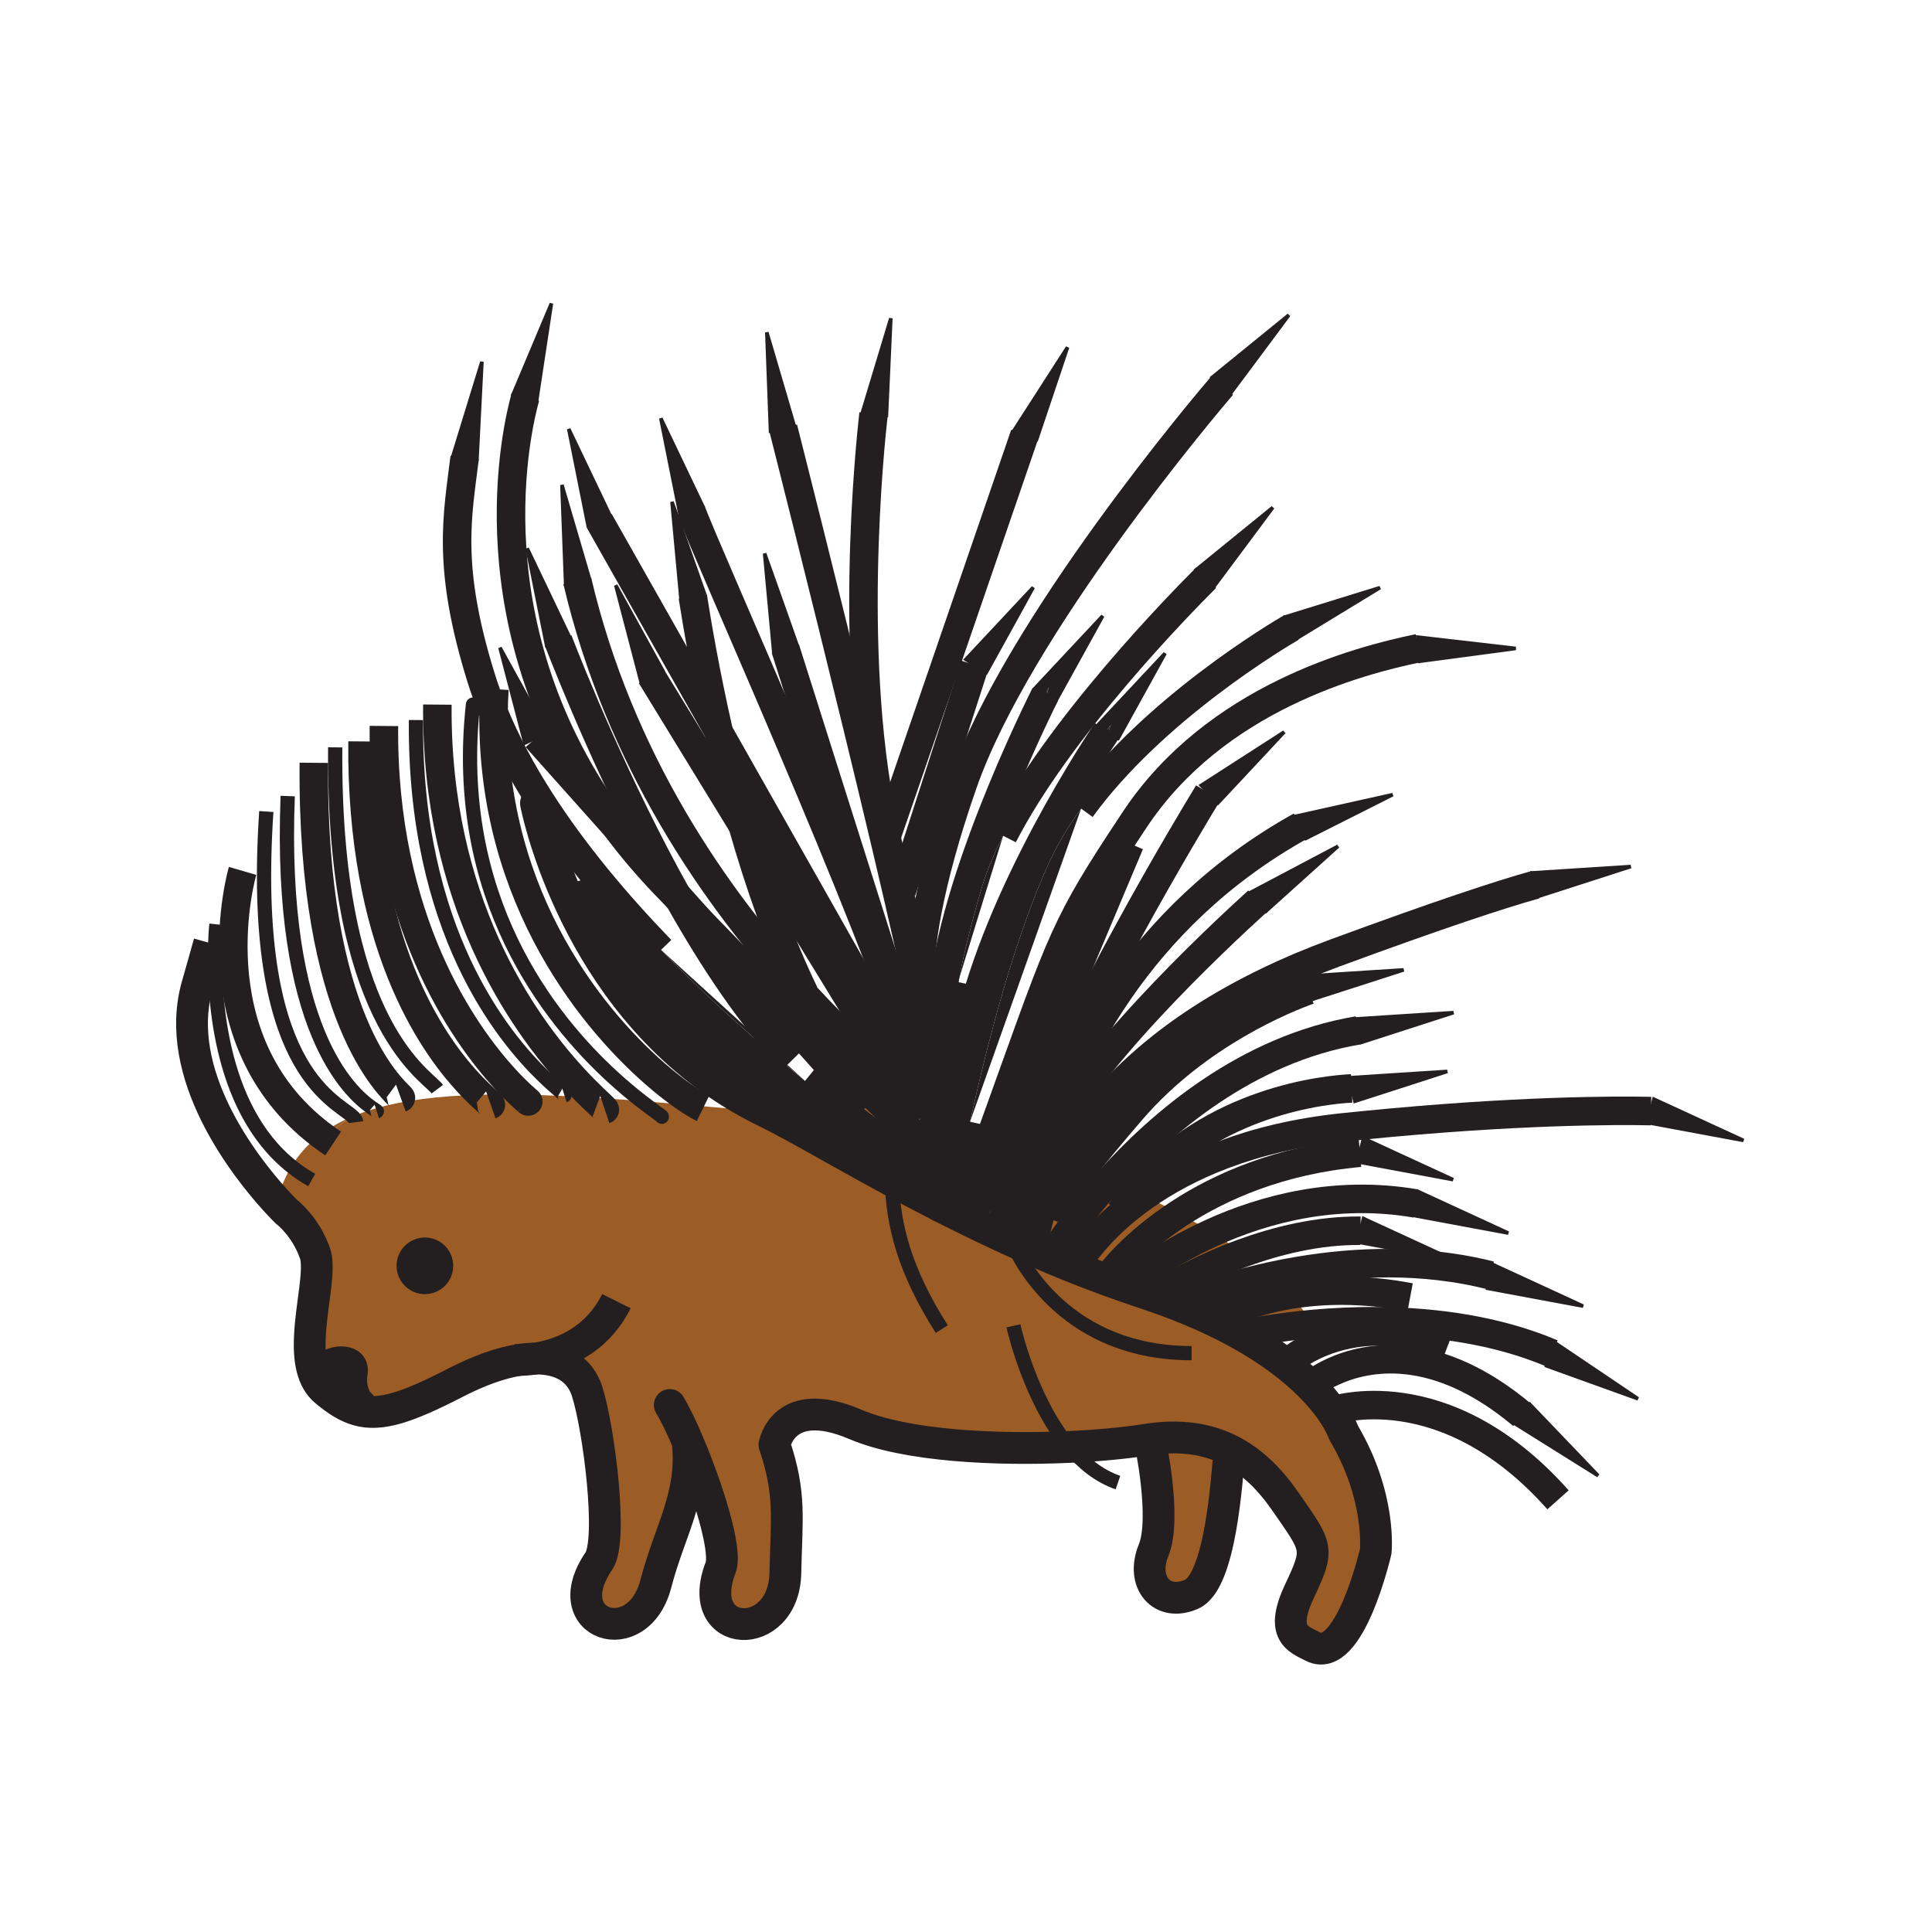 <?xml version="1.0" encoding="iso-8859-1"?>
<!-- Generator: Adobe Illustrator 12.0.1, SVG Export Plug-In . SVG Version: 6.00 Build 51448)  -->
<!DOCTYPE svg PUBLIC "-//W3C//DTD SVG 1.1//EN" "http://www.w3.org/Graphics/SVG/1.1/DTD/svg11.dtd">
<svg  version="1.1" id="Layer_1" xmlns="http://www.w3.org/2000/svg" xmlns:xlink="http://www.w3.org/1999/xlink" width="850.89" height="850.89"
	 viewBox="0 0 850.89 850.89" style="overflow:visible;enable-background:new 0 0 850.89 850.89;" xml:space="preserve">
<g>
	<g id="XMLID_5_">
		<g>
			<path style="fill:#231F20;" d="M728.42,484.1l39.43,18.16c-0.58-0.08-42-7.81-42-7.81l1.271-5.11L728.42,484.1z"/>
			<path style="fill:#231F20;" d="M685.39,591.78l36,24.27c-0.56-0.17-40.199-14.479-40.199-14.479l2.35-5.49L685.39,591.78z"/>
			<path style="fill:#231F20;" d="M674.9,384.44l43.319-2.79c-0.54,0.2-40.66,13.11-40.66,13.11l-1.319-5.12L674.9,384.44z"/>
			<path style="fill:#231F20;" d="M673.81,618.56l30.03,31.351c-0.51-0.29-36.22-22.66-36.22-22.66l2.86-4.02L673.81,618.56z"/>
			<path style="fill:#231F20;" d="M657.8,557.07l39.431,18.17c-0.58-0.08-42-7.82-42-7.82L657.8,557.07z"/>
			<path style="fill:#231F20;" d="M624.42,280.61l43.12,4.97c-0.57,0.11-42.34,5.66-42.34,5.66l-0.431-5.79L624.42,280.61z"/>
			<path style="fill:#231F20;" d="M624.85,524.9l39.431,18.17c-0.59-0.08-42.011-7.82-42.011-7.82l1.301-5.21L624.85,524.9z"/>
			<path style="fill:#231F20;" d="M596.83,448.78l43.32-2.79c-0.551,0.21-40.66,13.12-40.66,13.12l-1.37-5.311L596.83,448.78z"/>
			<path style="fill:#231F20;" d="M600.52,501.36l39.431,18.17c-0.58-0.08-42-7.82-42-7.82l1-4.02L600.52,501.36z"/>
			<path style="fill:#231F20;" d="M600.52,536.67l39.431,18.17c-0.58-0.08-42-7.82-42-7.82l1.24-4.979L600.52,536.67z"/>
			<path style="fill:#231F20;" d="M594.08,474.68l43.32-2.8c-0.54,0.21-40.66,13.12-40.66,13.12l-1.45-5.64L594.08,474.68z"/>
			<path style="fill:#231F20;" d="M574.85,429.95l43.33-2.79c-0.55,0.2-40.67,13.109-40.67,13.109l-1.069-4.159L574.85,429.95z"/>
			<path style="fill:#231F20;" d="M570.98,359.43l42.369-9.44c-0.51,0.29-38.149,19.23-38.149,19.23l-2.34-5.44L570.98,359.43z"/>
			<path style="fill:#231F20;" d="M566.31,271.63l41.46-12.82c-0.479,0.33-36.479,22.23-36.479,22.23l-2.49-4.71L566.31,271.63z"/>
			<path style="fill:#9C5C25;" d="M128.38,513.68c3.35-5.51,7.65-10.149,12.8-14.02c0.67,0.51,1.35,1.02,2.04,1.51
				c3.21-3.49,7.28-6.62,12.12-9.41c0.15-0.08,0.3-0.17,0.45-0.25c2.78-1.149,5.7-2.17,8.77-3.08
				c13.22-3.939,29.03-5.79,46.95-6.279c5.71-0.15,11.63-0.16,17.75-0.061c6.24,0.101,12.69,0.32,19.33,0.641
				c4.07,0.189,8.21,0.42,12.42,0.68c6.95,0.43,14.08,0.939,21.39,1.52c8.2,0.641,16.62,1.351,25.23,2.101
				c9.66,0.84,19.57,1.729,29.69,2.609c12.92,6.341,31.88,17.591,55.45,30.341c6.7,3.619,13.78,7.369,21.2,11.159
				c-0.07,0.46-0.07,0.46-0.07,0.46l0.15-0.42c1.7,0.87,3.42,1.74,5.16,2.61c2.72,1.37,5.48,2.729,8.28,4.1
				c4.029,1.971,8.14,3.931,12.33,5.88c1.81,0.851,3.649,1.69,5.489,2.53c3.051,1.391,6.131,2.771,9.261,4.13
				c2.91,1.28,5.859,2.551,8.85,3.801c3.39,1.42,6.83,2.829,10.311,4.21v0.01c4.72,1.87,9.51,3.71,14.38,5.479h0.01
				c2.42,0.9,4.86,1.771,7.32,2.63c2.88,1.011,5.779,2,8.699,2.96c2.12,0.7,4.2,1.41,6.221,2.131c0.33,0.109,0.649,0.229,0.97,0.34
				c2.82,1.01,5.54,2.04,8.17,3.08c0.01,0,0.01,0.01,0.02,0.01c5.41,2.13,10.421,4.3,15.061,6.52c4.24,2.011,8.18,4.051,11.83,6.091
				c7.41,4.149,13.649,8.3,18.899,12.31c4.46,3.41,8.2,6.71,11.32,9.81c12.271,12.16,15.12,21.181,15.12,21.181
				c16.74,28.25,14.13,52.31,14.13,52.31s-11.51,50.22-27.72,41.851c-6.53-3.36-14.65-5.75-5.76-24.58
				c8.899-18.84,7.85-18.84-6.271-39.24c-6.939-10.021-14.89-17.9-24.66-22.75c-9.66-4.82-21.09-6.68-35.09-4.74
				c-0.649,0.08-1.31,0.18-1.979,0.29c-8.561,1.38-20.29,2.53-33.4,3.13c-31.77,1.46-71.65-0.3-94.24-9.93
				c-31.91-13.59-35.67,8.979-35.67,8.979c7.37,21.91,5.27,32.73,4.8,56.41c-0.61,31.33-40.81,29.58-28.51-2.38
				c2.9-7.55-5.72-34.62-14.02-54.29l-0.36,0.17c2.09,23.021-8.19,38.271-14.13,61.21c-7.84,30.33-44.46,18.311-25.1-9.939
				c6.23-9.101,0-58.59-5.24-74.811c-2.93-9.1-10.64-14.41-22.56-14.359c-2.32,0.01-4.8,0.22-7.44,0.64
				c-7.96,1.29-17.36,4.54-28.06,10.06c-21.65,11.181-33.05,14.66-42.74,11.99l0.88-3.34c-1.33-1.54-4.1-6.24-2.95-13.14
				c1.11-6.75-8.61-6.44-12.87-2.44l-5.3,0.46c-4.05-16.06,4.59-40.96,1.25-50.55c-4.19-12.02-12.56-18.31-12.56-18.31
				s-1.99-1.91-5.1-5.351l1.17-0.09C123.7,522.82,125.75,517.98,128.38,513.68z M194.89,557.5c0-4.3-3.47-7.77-7.76-7.77
				s-7.77,3.47-7.77,7.77c0,4.29,3.48,7.76,7.77,7.76S194.89,561.79,194.89,557.5z"/>
			<path style="fill:#231F20;" d="M550.9,392.98l38.39-20.28c-0.42,0.41-31.74,28.6-31.74,28.6l-3.58-4.47L550.9,392.98z"/>
			<path style="fill:#9C5C25;" d="M568.16,570.24c3.859,4.18,7.229,8.479,10.06,12.87c-15.13,1.35-26.62,3.5-31.81,4.58
				c-3.65-2.04-7.59-4.08-11.83-6.091C536.7,580.28,548.31,573.53,568.16,570.24z"/>
			<path style="fill:#231F20;" d="M533.95,166.15l33.67-27.39c-0.32,0.49-25.521,34.26-25.521,34.26l-3.83-3.23L533.95,166.15z"/>
			<path style="fill:#231F20;" d="M529.05,345.9l36.5-23.5c-0.37,0.45-29.16,31.22-29.16,31.22l-4.25-4.47L529.05,345.9z"/>
			<path style="fill:#231F20;" d="M526.89,250.9l33.67-27.39c-0.329,0.48-25.52,34.26-25.52,34.26l-3.88-3.27L526.89,250.9z"/>
			<path style="fill:#9C5C25;" d="M559.83,562.05c2.979,2.67,5.77,5.41,8.33,8.19c-19.851,3.29-31.46,10.04-33.58,11.359
				c-4.64-2.22-9.65-4.39-15.061-6.52l0.341-0.86C520.63,573.88,536.32,567.16,559.83,562.05z"/>
			<path style="fill:#9C5C25;" d="M541.47,638.58c-1.1,12.72-3.87,57.92-16.67,63.55c-13.08,5.76-22.5-5.22-16.74-19.35
				c5.761-14.12-1.569-48.13-1.569-48.13l-0.11-0.811C520.38,631.9,531.81,633.76,541.47,638.58z"/>
			<path style="fill:#9C5C25;" d="M533.91,542.87c4.72,2.93,9.189,5.939,13.39,9.03c-17.439,6.359-30.45,13.899-34.649,16.46
				c-0.95,0.58-1.45,0.909-1.45,0.909l-0.84,2.381c-2.021-0.721-4.101-1.431-6.221-2.131c-2.92-0.96-5.819-1.949-8.699-2.96
				l0.06-0.17C495.5,566.39,510.05,553.66,533.91,542.87z"/>
			<path style="fill:#9C5C25;" d="M519.28,534.43c5.1,2.73,9.979,5.551,14.63,8.44c-23.86,10.79-38.41,23.52-38.41,23.52l-0.06,0.17
				c-2.46-0.859-4.9-1.729-7.32-2.63l1.11-3.04C489.23,560.89,498.86,547.76,519.28,534.43z"/>
			<path style="fill:#9C5C25;" d="M519.28,534.43c-20.42,13.33-30.05,26.46-30.05,26.46l-1.11,3.04h-0.01
				c-4.87-1.77-9.66-3.609-14.38-5.479v-0.01l0.59-1.471c0,0,8.069-14.989,29.71-30.21C509.29,529.24,514.39,531.8,519.28,534.43z"
				/>
			<path style="fill:#231F20;" d="M483.45,319.44l29.66-31.69c-0.261,0.53-20.66,37.4-20.66,37.4l-4.351-2.76l1.12-3.17
				c-0.09,0.13-0.729,1.07-1.83,2.72L483.45,319.44z"/>
			<path style="fill:#9C5C25;" d="M500.09,524.93c1.33,0.601,2.641,1.21,3.94,1.83c-21.641,15.221-29.71,30.21-29.71,30.21
				l-0.59,1.471c-3.48-1.381-6.921-2.79-10.311-4.21l1.48-3.54c0,0,8.34-13.641,23.729-30.78
				C492.53,521.54,496.35,523.22,500.09,524.93z"/>
			<path style="fill:#231F20;" d="M489.22,319.22l-1.12,3.17l-0.71-0.45C488.49,320.29,489.13,319.35,489.22,319.22z"/>
			<path style="fill:#231F20;" d="M488.1,322.39l-11.96,33.74c-5.31,7.3-9.949,14.9-13.59,22.72
				c-15.77,33.87-27.979,81.72-35.33,115.19l-1.55,4.36c-2.09-0.58-4.2-1.16-6.31-1.721c1.32-8.46,2.96-18.979,5-32.04
				c9.31-59.6,53.43-128.31,63.03-142.7L488.1,322.39z"/>
			<path style="fill:#231F20;" d="M455.99,302.97l29.66-31.7c-0.261,0.53-20.66,37.4-20.66,37.4l-4.07-2.58l1.1-3.59
				c-0.079,0.15-0.659,1.28-1.64,3.25L455.99,302.97z"/>
			<path style="fill:#9C5C25;" d="M462.23,536.35c0.71-1.569,3.699-7.279,14.539-21.21c4.021,1.551,7.98,3.141,11.86,4.771
				c-15.39,17.14-23.729,30.78-23.729,30.78l-1.48,3.54c-2.99-1.25-5.939-2.521-8.85-3.801l0.92-2.09c0,0,0.09-1.58,0.59-4.42
				c0.34-1.95,0.88-4.49,1.71-7.53c0.1-0.359,0.2-0.72,0.31-1.09L462.23,536.35z"/>
			<path style="fill:#231F20;" d="M476.14,356.13l-48.92,137.91c7.351-33.47,19.561-81.32,35.33-115.19
				C466.19,371.03,470.83,363.43,476.14,356.13z"/>
			<path style="fill:#9C5C25;" d="M467.81,511.78c3.021,1.1,6.011,2.22,8.96,3.359c-10.84,13.931-13.829,19.641-14.539,21.21
				l-4.131-1.05C459.87,529.07,462.85,520.98,467.81,511.78z"/>
			<path style="fill:#231F20;" d="M446.68,189.46l23.48-36.5c-0.16,0.56-13.601,40.5-13.601,40.5l-5.27-2.13L446.68,189.46z"/>
			<path style="fill:#9C5C25;" d="M458.38,508.46c3.18,1.09,6.32,2.2,9.43,3.32c-4.96,9.2-7.939,17.29-9.71,23.52
				c-0.109,0.37-0.21,0.73-0.31,1.09c-0.83,3.04-1.37,5.58-1.71,7.53l-5.3-1.07C450.78,542.85,452.15,529.06,458.38,508.46z"/>
			<path style="fill:#231F20;" d="M462.02,302.5l-1.1,3.59l-0.54-0.34C461.36,303.78,461.94,302.65,462.02,302.5z"/>
			<path style="fill:#231F20;" d="M460.92,306.09L441.8,368.1c-3.83,7.48-6.95,14.79-9.069,21.73
				c-4.131,13.51-7.721,28.19-10.791,42.7l-7,22.7c-3.73-47.621,36.7-131.9,45.44-149.48L460.92,306.09z"/>
			<path style="fill:#9C5C25;" d="M445.31,546.3c-1.84-0.84-3.68-1.68-5.489-2.53l1.279-2.75c1.57-9.92,5.16-21.89,10.061-34.96
				c2.42,0.78,4.83,1.591,7.22,2.4c-6.229,20.6-7.6,34.39-7.6,34.39l5.3,1.07c-0.5,2.84-0.59,4.42-0.59,4.42l-0.92,2.09
				C451.44,549.07,448.36,547.69,445.31,546.3z"/>
			<path style="fill:#231F20;" d="M425.39,290.41l29.65-31.69c-0.25,0.53-20.65,37.4-20.65,37.4l-5.09-3.23L425.39,290.41z"/>
			<path style="fill:#9C5C25;" d="M442.12,503.19c3.04,0.939,6.05,1.89,9.04,2.869c-4.9,13.07-8.49,25.04-10.061,34.96l-1.279,2.75
				c-4.19-1.949-8.301-3.909-12.33-5.88l0.01-0.01l2.31-5.479L442.12,503.19z"/>
			<path style="fill:#9C5C25;" d="M436,501.35c2.05,0.61,4.09,1.221,6.12,1.841L429.81,532.4l-2.31,5.479l-0.01,0.01
				c-2.8-1.37-5.56-2.729-8.28-4.1l0.18-0.36c0,0,2.4-14.18,6.85-34.88C429.52,499.46,432.77,500.4,436,501.35z"/>
			<path style="fill:#231F20;" d="M441.8,368.1l-19.86,64.43c3.07-14.51,6.66-29.19,10.791-42.7
				C434.85,382.89,437.97,375.58,441.8,368.1z"/>
			<path style="fill:#9C5C25;" d="M425.67,498.4l-11.62,32.779c-0.03-0.02-0.06-0.029-0.08-0.04c0.24-1.489,1.22-7.79,5.39-34.46
				C421.47,497.24,423.58,497.82,425.67,498.4z"/>
			<path style="fill:#9C5C25;" d="M397.03,514.73c-0.41-0.421-1.84-1.851-4.29-3.971c-0.38-0.34-0.79-0.689-1.23-1.05l-0.09-0.08
				l-27.75-25.26c0.55,0.1,1.11,0.2,1.66,0.3c25.17,19.771,43.08,31.5,43.08,31.5c0.33-2.78,0.75-6.3,1.28-10.42
				c0.44-3.35,0.94-7.1,1.51-11.18c2.73,0.689,5.45,1.39,8.16,2.109c-4.17,26.67-5.15,32.971-5.39,34.46
				c-7.42-3.79-14.5-7.54-21.2-11.159c-0.09-3.03-0.1-6.07-0.03-9.141L397.03,514.73z"/>
			<path style="fill:#231F20;" d="M414.05,531.18l-0.15,0.42c0,0,0,0,0.07-0.46C413.99,531.15,414.02,531.16,414.05,531.18z"/>
			<path style="fill:#9C5C25;" d="M409.69,505.75c-0.53,4.12-0.95,7.64-1.28,10.42c0,0-17.91-11.729-43.08-31.5
				c5.38,0.97,10.75,2.01,16.11,3.11c3.69,0.76,7.36,1.54,11.02,2.359C404,501.07,408.57,504.85,409.69,505.75z"/>
			<path style="fill:#231F20;" d="M397.03,514.73l-4.29-3.891c0-0.03,0-0.05,0-0.08C395.19,512.88,396.62,514.31,397.03,514.73z"/>
			<path style="fill:#231F20;" d="M392.74,510.76c0,0.03,0,0.05,0,0.08l-1.23-1.13C391.95,510.07,392.36,510.42,392.74,510.76z"/>
			<path style="fill:#9C5C25;" d="M391.51,509.71l1.23,1.13c-0.07,3.07-0.06,6.11,0.03,9.141c-23.57-12.75-42.53-24-55.45-30.341
				c-0.11-0.05-0.22-0.1-0.32-0.149c-7.35-3.58-14.2-7.59-20.56-11.931c7.87,0.86,15.82,1.87,23.81,3.021
				c25.83,9.65,42.93,22.13,51.17,29.05L391.51,509.71z"/>
			<path style="fill:#231F20;" d="M379.81,181.77l12.53-41.56c0,0.58-1.93,42.68-1.93,42.68l-5.68-0.6L379.81,181.77z"/>
			<path style="fill:#9C5C25;" d="M363.67,484.37l27.75,25.26c-8.24-6.92-25.34-19.399-51.17-29.05
				C348.03,481.71,355.85,482.97,363.67,484.37z"/>
			<path style="fill:#231F20;" d="M354.54,476.06l9.13,8.311c-7.82-1.4-15.64-2.66-23.42-3.79c-0.21-0.08-0.42-0.16-0.63-0.24
				c-56.06-20.77-82.25-92-82.65-93.11l34.17,31.11C312.63,440.56,335.09,460.26,354.54,476.06z"/>
			<path style="fill:#231F20;" d="M346.88,469.09l7.66,6.97c-19.45-15.8-41.91-35.5-63.4-57.72L346.88,469.09z"/>
			<path style="fill:#231F20;" d="M351.02,284.06L340.77,287l-4.01-43.22C336.99,244.32,351.02,284.06,351.02,284.06z"/>
			<path style="fill:#231F20;" d="M349.75,187.39l-4.82,1.1l-5.58,1.28l-1.62-43.38C337.92,146.95,349.75,187.39,349.75,187.39z"/>
			<path style="fill:#231F20;" d="M310.22,261.3l-5.09,1.46l-5.16,1.49l-4.01-43.22c0.05,0.13,0.87,2.41,2.08,5.82
				C302,238.01,310.22,261.3,310.22,261.3z"/>
			<path style="fill:#231F20;" d="M309.44,222.8l-5.02,2.03l-4.86,1.97l-0.05-0.24l-8.47-42.32
				C291.32,184.76,309.44,222.8,309.44,222.8z"/>
			<path style="fill:#231F20;" d="M291.82,295.2l-5.1,2.42l-4.53,2.15l-10.99-41.99C271.51,258.28,291.82,295.2,291.82,295.2z"/>
			<path style="fill:#231F20;" d="M268.9,227.51l-4.92,1.99l-4.96,2.01l-8.52-42.56C250.78,189.47,268.9,227.51,268.9,227.51z"/>
			<path style="fill:#231F20;" d="M259.51,254.61l-5.27,1.21l-5.12,1.17l-1.63-43.38C247.69,214.17,259.51,254.61,259.51,254.61z"/>
			<path style="fill:#231F20;" d="M250.59,280.08l-4.8,1.94l-5.08,2.06l-8.52-42.56C232.47,242.04,250.59,280.08,250.59,280.08z"/>
			<path style="fill:#231F20;" d="M226.01,173.67l16.84-40.01c-0.06,0.59-6.42,42.24-6.42,42.24l-5.04-1.08L226.01,173.67z"/>
			<path style="fill:#231F20;" d="M240.81,322.66l-4.62,2.2l-5.01,2.38l-10.98-42C220.5,285.74,240.81,322.66,240.81,322.66z"/>
			<path style="fill:#231F20;" d="M199.49,200.83l12.75-41.49c0,0.59-2.16,42.66-2.16,42.66L199.49,200.83z"/>
			<path style="fill:#231F20;" d="M187.13,549.73c4.29,0,7.76,3.47,7.76,7.77c0,4.29-3.47,7.76-7.76,7.76s-7.77-3.47-7.77-7.76
				C179.36,553.2,182.84,549.73,187.13,549.73z"/>
			<path style="fill:#231F20;" d="M158.61,617.67l-0.88,3.34c-4.83-1.31-9.24-4.16-14.28-8.33c-3.08-2.54-4.93-6.05-5.96-10.13
				l5.3-0.46c4.26-4,13.98-4.31,12.87,2.44C154.51,611.43,157.28,616.13,158.61,617.67z"/>
			<path style="fill:#9C5C25;" d="M155.29,491.71c0.17-0.07,0.33-0.14,0.5-0.2c-0.15,0.08-0.3,0.17-0.45,0.25
				C155.32,491.74,155.31,491.73,155.29,491.71z"/>
			<path style="fill:#9C5C25;" d="M155.29,491.71c0.02,0.021,0.03,0.03,0.05,0.05c-4.84,2.79-8.91,5.92-12.12,9.41
				c-0.69-0.49-1.37-1-2.04-1.51C145.34,496.53,150.05,493.9,155.29,491.71z"/>
		</g>
		<g>
			<path style="fill:none;stroke:#231F20;stroke-width:14;" d="M303,636.22c2.09,23.021-8.19,38.271-14.13,61.21
				c-7.84,30.33-44.46,18.311-25.1-9.939c6.23-9.101,0-58.59-5.24-74.811c-2.93-9.1-10.64-14.41-22.56-14.359
				c-2.32,0.01-4.8,0.22-7.44,0.64c-7.96,1.29-17.36,4.54-28.06,10.06c-21.65,11.181-33.05,14.66-42.74,11.99
				c-4.83-1.31-9.24-4.16-14.28-8.33c-3.08-2.54-4.93-6.05-5.96-10.13c-4.05-16.06,4.59-40.96,1.25-50.55
				c-4.19-12.02-12.56-18.31-12.56-18.31s-1.99-1.91-5.1-5.351c-12.99-14.359-45.52-55.31-34.13-94.56
				c1.78-6.101,3.48-12.31,5.23-18.521"/>
			<path style="fill:none;stroke:#231F20;stroke-width:9.416;" d="M187.13,549.73c4.29,0,7.76,3.47,7.76,7.77
				c0,4.29-3.47,7.76-7.76,7.76s-7.77-3.47-7.77-7.76C179.36,553.2,182.84,549.73,187.13,549.73z"/>
			<path style="fill:none;stroke:#231F20;stroke-width:12.555;" d="M291.14,418.34c-19.47-20.13-38.15-42.33-53.07-65.57
				c-8.2-12.77-15.26-25.85-20.69-39.08c-2.04-4.94-3.85-9.9-5.4-14.88c-15.44-49.46-10.46-71.66-7.33-97.3"/>
			<path style="fill:none;stroke:#231F20;stroke-width:12.555;" d="M408.41,516.17c0,0-17.91-11.729-43.08-31.5
				c-3.47-2.72-7.07-5.59-10.79-8.61"/>
			<path style="fill:none;stroke:#231F20;stroke-width:6.277;stroke-linejoin:round;" d="M156.92,494.2
				c-0.11-0.82-0.66-1.59-1.58-2.44c-0.02-0.02-0.03-0.029-0.05-0.05c-8.38-7.62-45.52-21.5-38-134.3"/>
			<path style="fill:none;stroke:#231F20;stroke-width:6.277;stroke-linejoin:round;" d="M165.94,489.49
				c0.19-0.061-0.33-0.36-1.38-1.061c-0.31-0.21-0.67-0.449-1.07-0.739c-9.22-6.521-40.74-34.21-36.78-137.09"/>
			<path style="fill:none;stroke:#231F20;stroke-width:12.555;stroke-linejoin:round;" d="M176.54,483.6
				c0.11-0.04,0.01-0.199-0.29-0.52c-3.8-4.11-39-33.98-38.03-147.13"/>
			<path style="fill:none;stroke:#231F20;stroke-width:6.277;stroke-linejoin:round;" d="M192.62,479.68
				c-0.12-0.16-0.26-0.319-0.42-0.5c-6.33-6.949-45.58-31.189-44.57-150.03"/>
			<path style="fill:none;stroke:#231F20;stroke-width:12.555;stroke-linejoin:round;" d="M216.16,486.61
				c0.29-0.101-1.52-1.48-4.65-4.46c-1.47-1.4-3.24-3.141-5.22-5.28c-16.4-17.69-47.39-61.8-46.63-150.33"/>
			<path style="fill:none;stroke:#231F20;stroke-width:12.555;stroke-linejoin:round;" d="M231.85,484.52
				c0.32,0.23,0.54,0.4,0.7,0.511c0.05,0.029,0.09,0.06,0.12,0.09c0.01,0.01,0.02,0.01-0.12-0.09c-0.37-0.33-1.54-1.3-3.29-2.94
				c-1.74-1.63-4.08-3.93-6.82-6.92c-18.16-19.79-54.09-69.8-53.36-155.44"/>
			<path style="fill:none;stroke:#231F20;stroke-width:6.277;stroke-linejoin:round;" d="M248.6,482.43
				c0.38-0.12-3.26-2.699-9-8.22c-18.13-17.479-57.19-64.5-56.4-157.09"/>
			<path style="fill:none;stroke:#231F20;stroke-width:12.555;stroke-linejoin:round;" d="M266.38,488.7
				c0.27-0.09-1.78-1.83-5.37-5.29c-2.43-2.351-5.56-5.48-9.15-9.42c-21.7-23.83-59.98-77.14-59.24-163.67"/>
			<path style="fill:none;stroke:#231F20;stroke-width:6.277;stroke-linecap:round;stroke-linejoin:round;" d="M291.49,491.84
				c0.31-0.1-3.26-2.38-9.09-6.91c-3.51-2.739-7.84-6.29-12.64-10.699c-27.65-25.36-70.76-78.71-61.45-163.911"/>
			<path style="fill:none;stroke:#231F20;stroke-width:12.555;" d="M309.64,488.1c-0.61-0.3-1.28-0.649-2.01-1.069
				c-3.96-2.23-9.66-6.15-16.32-11.71c-28.67-23.99-74.9-78.63-73.93-161.63c0.03-3.34,0.15-6.74,0.35-10.18"/>
			<path style="fill:none;stroke:#231F20;stroke-width:12.555;" d="M106.83,383.56c0,0-21.51,73.47,34.35,116.1
				c0.67,0.51,1.35,1.02,2.04,1.51c1.13,0.83,2.3,1.64,3.5,2.44"/>
			<path style="fill:none;stroke:#231F20;stroke-width:6.277;" d="M95.32,407.1c0,0-0.34,3.06-0.53,8.22
				c-0.75,20.14,0.77,72.17,33.59,98.36c2.75,2.21,5.72,4.221,8.92,6.021"/>
			<path style="fill:none;stroke:#231F20;stroke-width:14;" d="M506.49,634.65c0,0,7.33,34.01,1.569,48.13
				c-5.76,14.13,3.66,25.109,16.74,19.35c12.8-5.63,15.57-50.83,16.67-63.55c0.021-0.28,0.05-0.54,0.07-0.79"/>
			<path style="fill:none;stroke:#231F20;stroke-width:14;" d="M226.75,598.95c0.15,0,0.78,0.03,1.78,0.01
				c1.62-0.02,4.24-0.14,7.44-0.64c10.21-1.601,26.4-7.04,35.51-25.261"/>
			<path style="fill:none;stroke:#231F20;stroke-width:12.555;stroke-linecap:round;stroke-linejoin:round;" d="M142.79,602.09
				c4.26-4,13.98-4.31,12.87,2.44c-1.15,6.899,1.62,11.6,2.95,13.14c0.39,0.45,0.66,0.63,0.66,0.5"/>
			<path style="fill:none;stroke:#231F20;stroke-width:12.555;" d="M231.39,174.82c-3.58,12.71-25.33,101.78,39.92,189.4
				c6.38,8.58,13.6,17.14,21.75,25.61c2.06,2.14,4.08,4.24,6.06,6.3c3.01,3.12,5.94,6.15,8.79,9.1
				c44.13,45.63,69.93,71.02,84.55,84.91c11.54,10.931,16.11,14.71,17.23,15.61c0.2,0.15,0.29,0.22,0.29,0.22"/>
			<polyline style="fill:none;stroke:#231F20;stroke-width:12.555;" points="263.98,229.5 316.6,322.49 401.34,472.23 			"/>
			<path style="fill:none;stroke:#231F20;stroke-width:12.555;" d="M304.42,224.83c5.93,16.97,79.62,179.71,99.91,246.5
				c1.35,4.4,2.45,8.38,3.29,11.88"/>
			<path style="fill:none;stroke:#231F20;stroke-width:12.555;" d="M254.24,255.82c18.47,78.51,60.38,139.22,99.72,181.9
				c15.99,17.351,31.55,31.721,44.95,43.101c1.66,1.41,3.28,2.77,4.86,4.08c1.58,1.31,3.13,2.58,4.64,3.8"/>
			<path style="fill:none;stroke:#231F20;stroke-width:12.555;" d="M384.73,182.29c-1.37,11.94-12.05,111.95,5.63,186.36
				c7.03,29.6,11.66,49.12,14.69,61.97c5.09,21.57,5.71,24.34,5.71,24.34"/>
			<path style="fill:none;stroke:#231F20;stroke-width:12.555;" d="M344.93,188.49c2.53,9.96,63.53,250.62,65.83,280.6"/>
			<path style="fill:none;stroke:#231F20;stroke-width:14;stroke-linecap:round;stroke-linejoin:round;" d="M414.05,531.18
				c1.7,0.87,3.42,1.74,5.16,2.61c2.72,1.37,5.48,2.729,8.28,4.1c4.029,1.971,8.14,3.931,12.33,5.88
				c1.81,0.851,3.649,1.69,5.489,2.53c3.051,1.391,6.131,2.771,9.261,4.13c2.91,1.28,5.859,2.551,8.85,3.801
				c3.39,1.42,6.83,2.829,10.311,4.21v0.01c4.72,1.87,9.51,3.71,14.38,5.479h0.01c2.42,0.9,4.86,1.771,7.32,2.63
				c2.88,1.011,5.779,2,8.699,2.96c2.12,0.7,4.2,1.41,6.221,2.131c0.33,0.109,0.649,0.229,0.97,0.34c2.82,1.01,5.54,2.04,8.17,3.08
				c0.01,0,0.01,0.01,0.02,0.01c5.41,2.13,10.421,4.3,15.061,6.52c4.24,2.011,8.18,4.051,11.83,6.091
				c7.41,4.149,13.649,8.3,18.899,12.31c4.46,3.41,8.2,6.71,11.32,9.81c12.271,12.16,15.12,21.181,15.12,21.181
				c16.74,28.25,14.13,52.31,14.13,52.31s-11.51,50.22-27.72,41.851c-6.53-3.36-14.65-5.75-5.76-24.58
				c8.899-18.84,7.85-18.84-6.271-39.24c-6.939-10.021-14.89-17.9-24.66-22.75c-9.66-4.82-21.09-6.68-35.09-4.74
				c-0.649,0.08-1.31,0.18-1.979,0.29c-8.561,1.38-20.29,2.53-33.4,3.13c-31.77,1.46-71.65-0.3-94.24-9.93
				c-31.91-13.59-35.67,8.979-35.67,8.979c7.37,21.91,5.27,32.73,4.8,56.41c-0.61,31.33-40.81,29.58-28.51-2.38
				c2.9-7.55-5.72-34.62-14.02-54.29c-3.03-7.189-6.02-13.38-8.38-17.28"/>
			<path style="fill:none;stroke:#231F20;stroke-width:14;stroke-linecap:round;stroke-linejoin:round;" d="M236.04,353.74
				c0,0,14.78,79.12,80.4,123.819c6.36,4.341,13.21,8.351,20.56,11.931c0.1,0.05,0.21,0.1,0.32,0.149
				c12.92,6.341,31.88,17.591,55.45,30.341c6.7,3.619,13.78,7.369,21.2,11.159"/>
			<line style="fill:none;stroke:#231F20;stroke-width:12.555;" x1="451.29" y1="191.33" x2="390.36" y2="368.65"/>
			<path style="fill:none;stroke:#231F20;stroke-width:12.555;" d="M538.27,169.79c-6.34,7.41-90,105.97-114.169,175.32
				c-16.03,45.99-18.89,72.87-19.05,85.51c-0.08,6.12,0.48,8.91,0.48,8.91"/>
			<path style="fill:none;stroke:#231F20;stroke-width:12.555;" d="M441.8,368.1c24.49-47.78,78.311-102.59,89.36-113.6"/>
			<path style="fill:none;stroke:#231F20;stroke-width:12.555;" d="M407.62,523.23c0,0,0.26-2.551,0.79-7.061
				c0.33-2.78,0.75-6.3,1.28-10.42c0.44-3.35,0.94-7.1,1.51-11.18c0.25-1.73,0.5-3.521,0.77-5.36c0.25-1.77,0.52-3.6,0.8-5.46
				c2.28-15.07,5.32-33.02,9.17-51.22"/>
			<path style="fill:none;stroke:#231F20;stroke-width:12.555;" d="M427.22,494.04c-0.34,1.53-0.66,3.04-0.979,4.51
				c-4.45,20.7-6.85,34.88-6.85,34.88"/>
			<path style="fill:none;stroke:#231F20;stroke-width:12.555;" d="M568.8,276.33c-5.59,3.24-60.92,36.03-92.66,79.8"/>
			<path style="fill:none;stroke:#231F20;stroke-width:12.555;" d="M624.77,285.45c-26.739,5.52-89.569,22.08-125.079,75.62
				c-2.23,3.36-4.301,6.5-6.23,9.46c-26.25,40.13-27.21,46.95-57.46,130.82c-3.18,8.841-6.69,18.53-10.59,29.2"/>
			<path style="fill:none;stroke:#231F20;stroke-width:12.555;" d="M450.78,542.85c0,0,1.37-13.79,7.6-34.39
				c11.97-39.59,41.88-104.32,114.48-144.68"/>
			<path style="fill:none;stroke:#231F20;stroke-width:12.555;" d="M455.49,548.34c0,0,0.09-1.58,0.59-4.42
				c0.34-1.95,0.88-4.49,1.71-7.53c0.1-0.359,0.2-0.72,0.31-1.09c1.771-6.229,4.75-14.319,9.71-23.52
				c13.681-25.42,42.511-59.28,103.101-85.29c0.7-0.3,1.41-0.6,2.12-0.91c4.83-2.03,9.84-4,15.069-5.93
				c46.54-17.13,73.131-25.84,88.141-30.01"/>
			<path style="fill:none;stroke:#231F20;stroke-width:12.555;" d="M464.9,550.69c0,0,8.34-13.641,23.729-30.78
				c22.61-25.16,60.44-57.87,109.49-66.11"/>
			<path style="fill:none;stroke:#231F20;stroke-width:12.555;" d="M474.32,556.97c0,0,8.069-14.989,29.71-30.21
				c18.279-12.859,46.239-25.899,87.2-30.21c2.949-0.31,5.859-0.609,8.72-0.89c0.01,0,0.01,0,0.02,0
				c67.79-6.75,112.4-6.63,127.15-6.32"/>
			<path style="fill:none;stroke:#231F20;stroke-width:12.555;" d="M495.5,566.39c0,0,14.55-12.729,38.41-23.52
				c22.859-10.351,54.28-18.92,89.66-12.83"/>
			<path style="fill:none;stroke:#231F20;stroke-width:12.555;" d="M519.83,574.23c0,0,0.01,0,0.03-0.011
				c0.77-0.34,16.46-7.06,39.97-12.17c21.72-4.72,50.12-8.069,79.58-3.729h0.01c5.63,0.819,11.28,1.93,16.94,3.359"/>
			<path style="fill:none;stroke:#231F20;stroke-width:12.555;" d="M543.37,588.36c0,0,1.06-0.261,3.04-0.67
				c5.189-1.08,16.68-3.23,31.81-4.58c8.73-0.78,18.67-1.301,29.311-1.19c23.8,0.24,51.06,3.62,76.01,14.16"/>
			<path style="fill:none;stroke:#231F20;stroke-width:12.555;" d="M577.89,609.54c0,0,3.29-2.76,9.33-5.51
				c14.49-6.601,44.811-13.08,83.261,19.2"/>
			<path style="fill:none;stroke:#231F20;stroke-width:12.555;" d="M686.18,660.55c-50.22-56.5-99.649-39.24-99.649-39.24"/>
			<polyline style="fill:none;stroke:#231F20;stroke-width:12.555;" points="286.72,297.62 327.06,363.49 398.91,480.82 
				399.25,481.38 			"/>
			<path style="fill:none;stroke:#231F20;stroke-width:12.555;" d="M391.51,509.71c0.44,0.36,0.85,0.71,1.23,1.05
				c2.45,2.12,3.88,3.55,4.29,3.971c0.03,0.029,0.05,0.05,0.07,0.069"/>
			<path style="fill:none;stroke:#231F20;stroke-width:12.555;" d="M256.97,387.23c0.4,1.11,26.59,72.34,82.65,93.11
				c0.21,0.08,0.42,0.16,0.63,0.24c25.83,9.65,42.93,22.13,51.17,29.05"/>
			<line style="fill:none;stroke:#231F20;stroke-width:12.555;" x1="256.97" y1="387.23" x2="256.96" y2="387.22"/>
			<line style="fill:none;stroke:#231F20;stroke-width:12.555;" x1="391.51" y1="509.71" x2="391.42" y2="509.63"/>
			<line style="fill:none;stroke:#231F20;stroke-width:12.555;" x1="397.1" y1="514.8" x2="397.16" y2="514.86"/>
			<polyline style="fill:none;stroke:#231F20;stroke-width:12.555;" points="297.99,394.12 307.91,405.23 381.47,487.66 			"/>
			<polyline style="fill:none;stroke:#231F20;stroke-width:12.555;" points="236.19,324.86 271.31,364.22 297.99,394.11 			"/>
			<line style="fill:none;stroke:#231F20;stroke-width:12.555;" x1="345.9" y1="285.74" x2="399.25" y2="454.18"/>
			<line style="fill:none;stroke:#231F20;stroke-width:12.555;" x1="429.3" y1="292.89" x2="397.16" y2="392.45"/>
			<path style="fill:none;stroke:#231F20;stroke-width:12.555;" d="M460.38,305.75c-8.74,17.58-49.17,101.86-45.44,149.48"/>
			<path style="fill:none;stroke:#231F20;stroke-width:12.555;" d="M487.39,321.94c-9.6,14.39-53.72,83.1-63.03,142.7
				c-2.04,13.061-3.68,23.58-5,32.04c-4.17,26.67-5.15,32.971-5.39,34.46c-0.07,0.46-0.07,0.46-0.07,0.46"/>
			<polyline style="fill:none;stroke:#231F20;stroke-width:12.555;" points="497.6,371.53 497.33,372.16 442.12,503.19 
				429.81,532.4 427.5,537.88 			"/>
			<path style="fill:none;stroke:#231F20;stroke-width:12.555;" d="M532.14,349.15c-7.85,12.86-58.359,96.57-80.979,156.91
				c-4.9,13.07-8.49,25.04-10.061,34.96"/>
			<path style="fill:none;stroke:#231F20;stroke-width:12.555;" d="M576.44,436.11c-9.671,3.46-48.681,18.92-77.801,52.59
				c-9.54,11.04-16.62,19.7-21.87,26.439c-10.84,13.931-13.829,19.641-14.539,21.21c-0.15,0.33-0.2,0.48-0.2,0.48"/>
			<path style="fill:none;stroke:#231F20;stroke-width:12.555;" d="M553.97,396.83c-17.149,15.55-80.359,74.479-92.989,109.66"/>
			<path style="fill:none;stroke:#231F20;stroke-width:12.555;" d="M595.29,479.36c-11.09,0.529-61.271,5.17-95.2,45.569
				c-2.3,2.75-4.54,5.67-6.68,8.761"/>
			<path style="fill:none;stroke:#231F20;stroke-width:12.555;" d="M489.23,560.89c0,0,9.63-13.13,30.05-26.46
				c17.95-11.71,44.239-23.56,79.67-26.739"/>
			<path style="fill:none;stroke:#231F20;stroke-width:12.555;" d="M511.2,569.27c0,0,0.5-0.329,1.45-0.909
				c4.199-2.561,17.21-10.101,34.649-16.46c14.96-5.45,33.17-10.04,51.891-9.86"/>
			<path style="fill:none;stroke:#231F20;stroke-width:12.555;" d="M534.22,581.82c0,0,0.12-0.08,0.36-0.221
				c2.12-1.319,13.729-8.069,33.58-11.359c13.79-2.29,31.56-2.91,52.89,1.12"/>
			<path style="fill:none;stroke:#231F20;stroke-width:12.555;" d="M567.69,599.61c0,0,5.229-4.811,14.939-8.63
				c6.4-2.53,14.76-4.62,24.84-4.62c8.83,0,18.98,1.6,30.32,5.92"/>
			<path style="fill:none;stroke:#231F20;stroke-width:6.277;" d="M444.24,543.64c0,0,0.33,0.971,1.069,2.66
				c4.62,10.641,25.29,49.65,79.5,49.65"/>
			<path style="fill:none;stroke:#231F20;stroke-width:6.277;" d="M446.33,583.91c0,0,7.05,32.31,24.67,53.35
				c5.9,7.04,12.98,12.82,21.37,15.7"/>
			<path style="fill:none;stroke:#231F20;stroke-width:12.555;" d="M245.79,282.02c5.3,13.7,25.4,64.1,52.2,112.09v0.01
				c0.38,0.67,0.76,1.34,1.13,2.01c15.06,26.72,32.16,52.521,49.91,70.601"/>
			<path style="fill:none;stroke:#231F20;stroke-width:12.555;" d="M305.13,262.76c1.7,10.94,5.42,33.11,11.47,59.73
				c2.93,12.88,6.41,26.8,10.46,41c7.18,25.2,16.19,51.28,27.2,73.95"/>
			<path style="fill:none;stroke:#231F20;stroke-width:1.569;" d="M199.49,200.83l12.75-41.49c0,0.59-2.16,42.66-2.16,42.66
				L199.49,200.83z"/>
			<path style="fill:none;stroke:#231F20;stroke-width:1.569;" d="M226.01,173.67l16.84-40.01c-0.06,0.59-6.42,42.24-6.42,42.24
				l-5.04-1.08L226.01,173.67z"/>
			<path style="fill:none;stroke:#231F20;stroke-width:1.569;" d="M263.98,229.5l-4.96,2.01l-8.52-42.56
				c0.28,0.52,18.4,38.56,18.4,38.56L263.98,229.5z"/>
			<path style="fill:none;stroke:#231F20;stroke-width:1.569;" d="M304.42,224.83l-4.86,1.97l-0.05-0.24l-8.47-42.32
				c0.28,0.52,18.4,38.56,18.4,38.56L304.42,224.83z"/>
			<path style="fill:none;stroke:#231F20;stroke-width:1.569;" d="M245.79,282.02l-5.08,2.06l-8.52-42.56
				c0.28,0.52,18.4,38.56,18.4,38.56L245.79,282.02z"/>
			<path style="fill:none;stroke:#231F20;stroke-width:1.569;" d="M425.39,290.41l29.65-31.69c-0.25,0.53-20.65,37.4-20.65,37.4
				l-5.09-3.23L425.39,290.41z"/>
			<path style="fill:none;stroke:#231F20;stroke-width:1.569;" d="M460.38,305.75l-4.39-2.78l29.66-31.7
				c-0.261,0.53-20.66,37.4-20.66,37.4l-4.07-2.58L460.38,305.75z"/>
			<path style="fill:none;stroke:#231F20;stroke-width:1.569;" d="M487.39,321.94l-3.939-2.5l29.66-31.69
				c-0.261,0.53-20.66,37.4-20.66,37.4l-4.351-2.76L487.39,321.94z"/>
			<path style="fill:none;stroke:#231F20;stroke-width:1.569;" d="M249.12,256.99l-1.63-43.38c0.2,0.56,12.02,41,12.02,41
				l-5.27,1.21L249.12,256.99z"/>
			<path style="fill:none;stroke:#231F20;stroke-width:1.569;" d="M344.93,188.49l-5.58,1.28l-1.62-43.38
				c0.19,0.56,12.02,41,12.02,41L344.93,188.49z"/>
			<path style="fill:none;stroke:#231F20;stroke-width:1.569;" d="M379.81,181.77l12.53-41.56c0,0.58-1.93,42.68-1.93,42.68
				l-5.68-0.6L379.81,181.77z"/>
			<path style="fill:none;stroke:#231F20;stroke-width:1.569;" d="M446.68,189.46l23.48-36.5c-0.16,0.56-13.601,40.5-13.601,40.5
				l-5.27-2.13L446.68,189.46z"/>
			<path style="fill:none;stroke:#231F20;stroke-width:1.569;" d="M533.95,166.15l33.67-27.39
				c-0.32,0.49-25.521,34.26-25.521,34.26l-3.83-3.23L533.95,166.15z"/>
			<path style="fill:none;stroke:#231F20;stroke-width:1.569;" d="M526.89,250.9l33.67-27.39c-0.329,0.48-25.52,34.26-25.52,34.26
				l-3.88-3.27L526.89,250.9z"/>
			<path style="fill:none;stroke:#231F20;stroke-width:1.569;" d="M566.31,271.63l41.46-12.82
				c-0.479,0.33-36.479,22.23-36.479,22.23l-2.49-4.71L566.31,271.63z"/>
			<path style="fill:none;stroke:#231F20;stroke-width:1.569;" d="M624.42,280.61l43.12,4.97c-0.57,0.11-42.34,5.66-42.34,5.66
				l-0.431-5.79L624.42,280.61z"/>
			<path style="fill:none;stroke:#231F20;stroke-width:1.569;" d="M570.98,359.43l42.369-9.44
				c-0.51,0.29-38.149,19.23-38.149,19.23l-2.34-5.44L570.98,359.43z"/>
			<path style="fill:none;stroke:#231F20;stroke-width:1.569;" d="M529.05,345.9l36.5-23.5c-0.37,0.45-29.16,31.22-29.16,31.22
				l-4.25-4.47L529.05,345.9z"/>
			<path style="fill:none;stroke:#231F20;stroke-width:1.569;" d="M674.9,384.44l43.319-2.79c-0.54,0.2-40.66,13.11-40.66,13.11
				l-1.319-5.12L674.9,384.44z"/>
			<path style="fill:none;stroke:#231F20;stroke-width:1.569;" d="M550.9,392.98l38.39-20.28c-0.42,0.41-31.74,28.6-31.74,28.6
				l-3.58-4.47L550.9,392.98z"/>
			<path style="fill:none;stroke:#231F20;stroke-width:1.569;" d="M596.83,448.78l43.32-2.79c-0.551,0.21-40.66,13.12-40.66,13.12
				l-1.37-5.311L596.83,448.78z"/>
			<path style="fill:none;stroke:#231F20;stroke-width:1.569;" d="M574.85,429.95l43.33-2.79c-0.55,0.2-40.67,13.109-40.67,13.109
				l-1.069-4.159L574.85,429.95z"/>
			<path style="fill:none;stroke:#231F20;stroke-width:1.569;" d="M594.08,474.68l43.32-2.8c-0.54,0.21-40.66,13.12-40.66,13.12
				l-1.45-5.64L594.08,474.68z"/>
			<path style="fill:none;stroke:#231F20;stroke-width:1.569;" d="M728.42,484.1l39.43,18.16c-0.58-0.08-42-7.81-42-7.81
				l1.271-5.11L728.42,484.1z"/>
			<path style="fill:none;stroke:#231F20;stroke-width:1.569;" d="M624.85,524.9l39.431,18.17c-0.59-0.08-42.011-7.82-42.011-7.82
				l1.301-5.21L624.85,524.9z"/>
			<path style="fill:none;stroke:#231F20;stroke-width:1.569;" d="M600.52,501.36l39.431,18.17c-0.58-0.08-42-7.82-42-7.82l1-4.02
				L600.52,501.36z"/>
			<path style="fill:none;stroke:#231F20;stroke-width:1.569;" d="M599.19,542.04l1.329-5.37l39.431,18.17
				c-0.58-0.08-42-7.82-42-7.82L599.19,542.04z"/>
			<path style="fill:none;stroke:#231F20;stroke-width:1.569;" d="M657.8,557.07l39.431,18.17c-0.58-0.08-42-7.82-42-7.82
				L657.8,557.07z"/>
			<path style="fill:none;stroke:#231F20;stroke-width:1.569;" d="M685.39,591.78l36,24.27c-0.56-0.17-40.199-14.479-40.199-14.479
				l2.35-5.49L685.39,591.78z"/>
			<path style="fill:none;stroke:#231F20;stroke-width:1.569;" d="M673.81,618.56l30.03,31.351c-0.51-0.29-36.22-22.66-36.22-22.66
				l2.86-4.02L673.81,618.56z"/>
			<path style="fill:none;stroke:#231F20;stroke-width:1.569;" d="M340.77,287l-4.01-43.22c0.23,0.54,14.26,40.28,14.26,40.28
				L340.77,287z"/>
			<path style="fill:none;stroke:#231F20;stroke-width:1.569;" d="M286.72,297.62l-4.53,2.15l-10.99-41.99
				c0.31,0.5,20.62,37.42,20.62,37.42L286.72,297.62z"/>
			<path style="fill:none;stroke:#231F20;stroke-width:1.569;" d="M236.19,324.86l-5.01,2.38l-10.98-42
				c0.3,0.5,20.61,37.42,20.61,37.42L236.19,324.86z"/>
			<path style="fill:none;stroke:#231F20;stroke-width:1.569;" d="M305.13,262.76l-5.16,1.49l-4.01-43.22
				c0.05,0.13,0.87,2.41,2.08,5.82c3.96,11.16,12.18,34.45,12.18,34.45L305.13,262.76z"/>
			<path style="fill:none;stroke:#231F20;stroke-width:6.277;" d="M392.78,509.31c-0.02,0.48-0.03,0.971-0.04,1.45
				c0,0.03,0,0.05,0,0.08c-0.07,3.07-0.06,6.11,0.03,9.141c0.66,19.97,5.56,39.46,22,65.39"/>
		</g>
	</g>
</g>
<rect x="0.25" y="0.25" style="fill:none;" width="850.394" height="850.394"/>
</svg>
